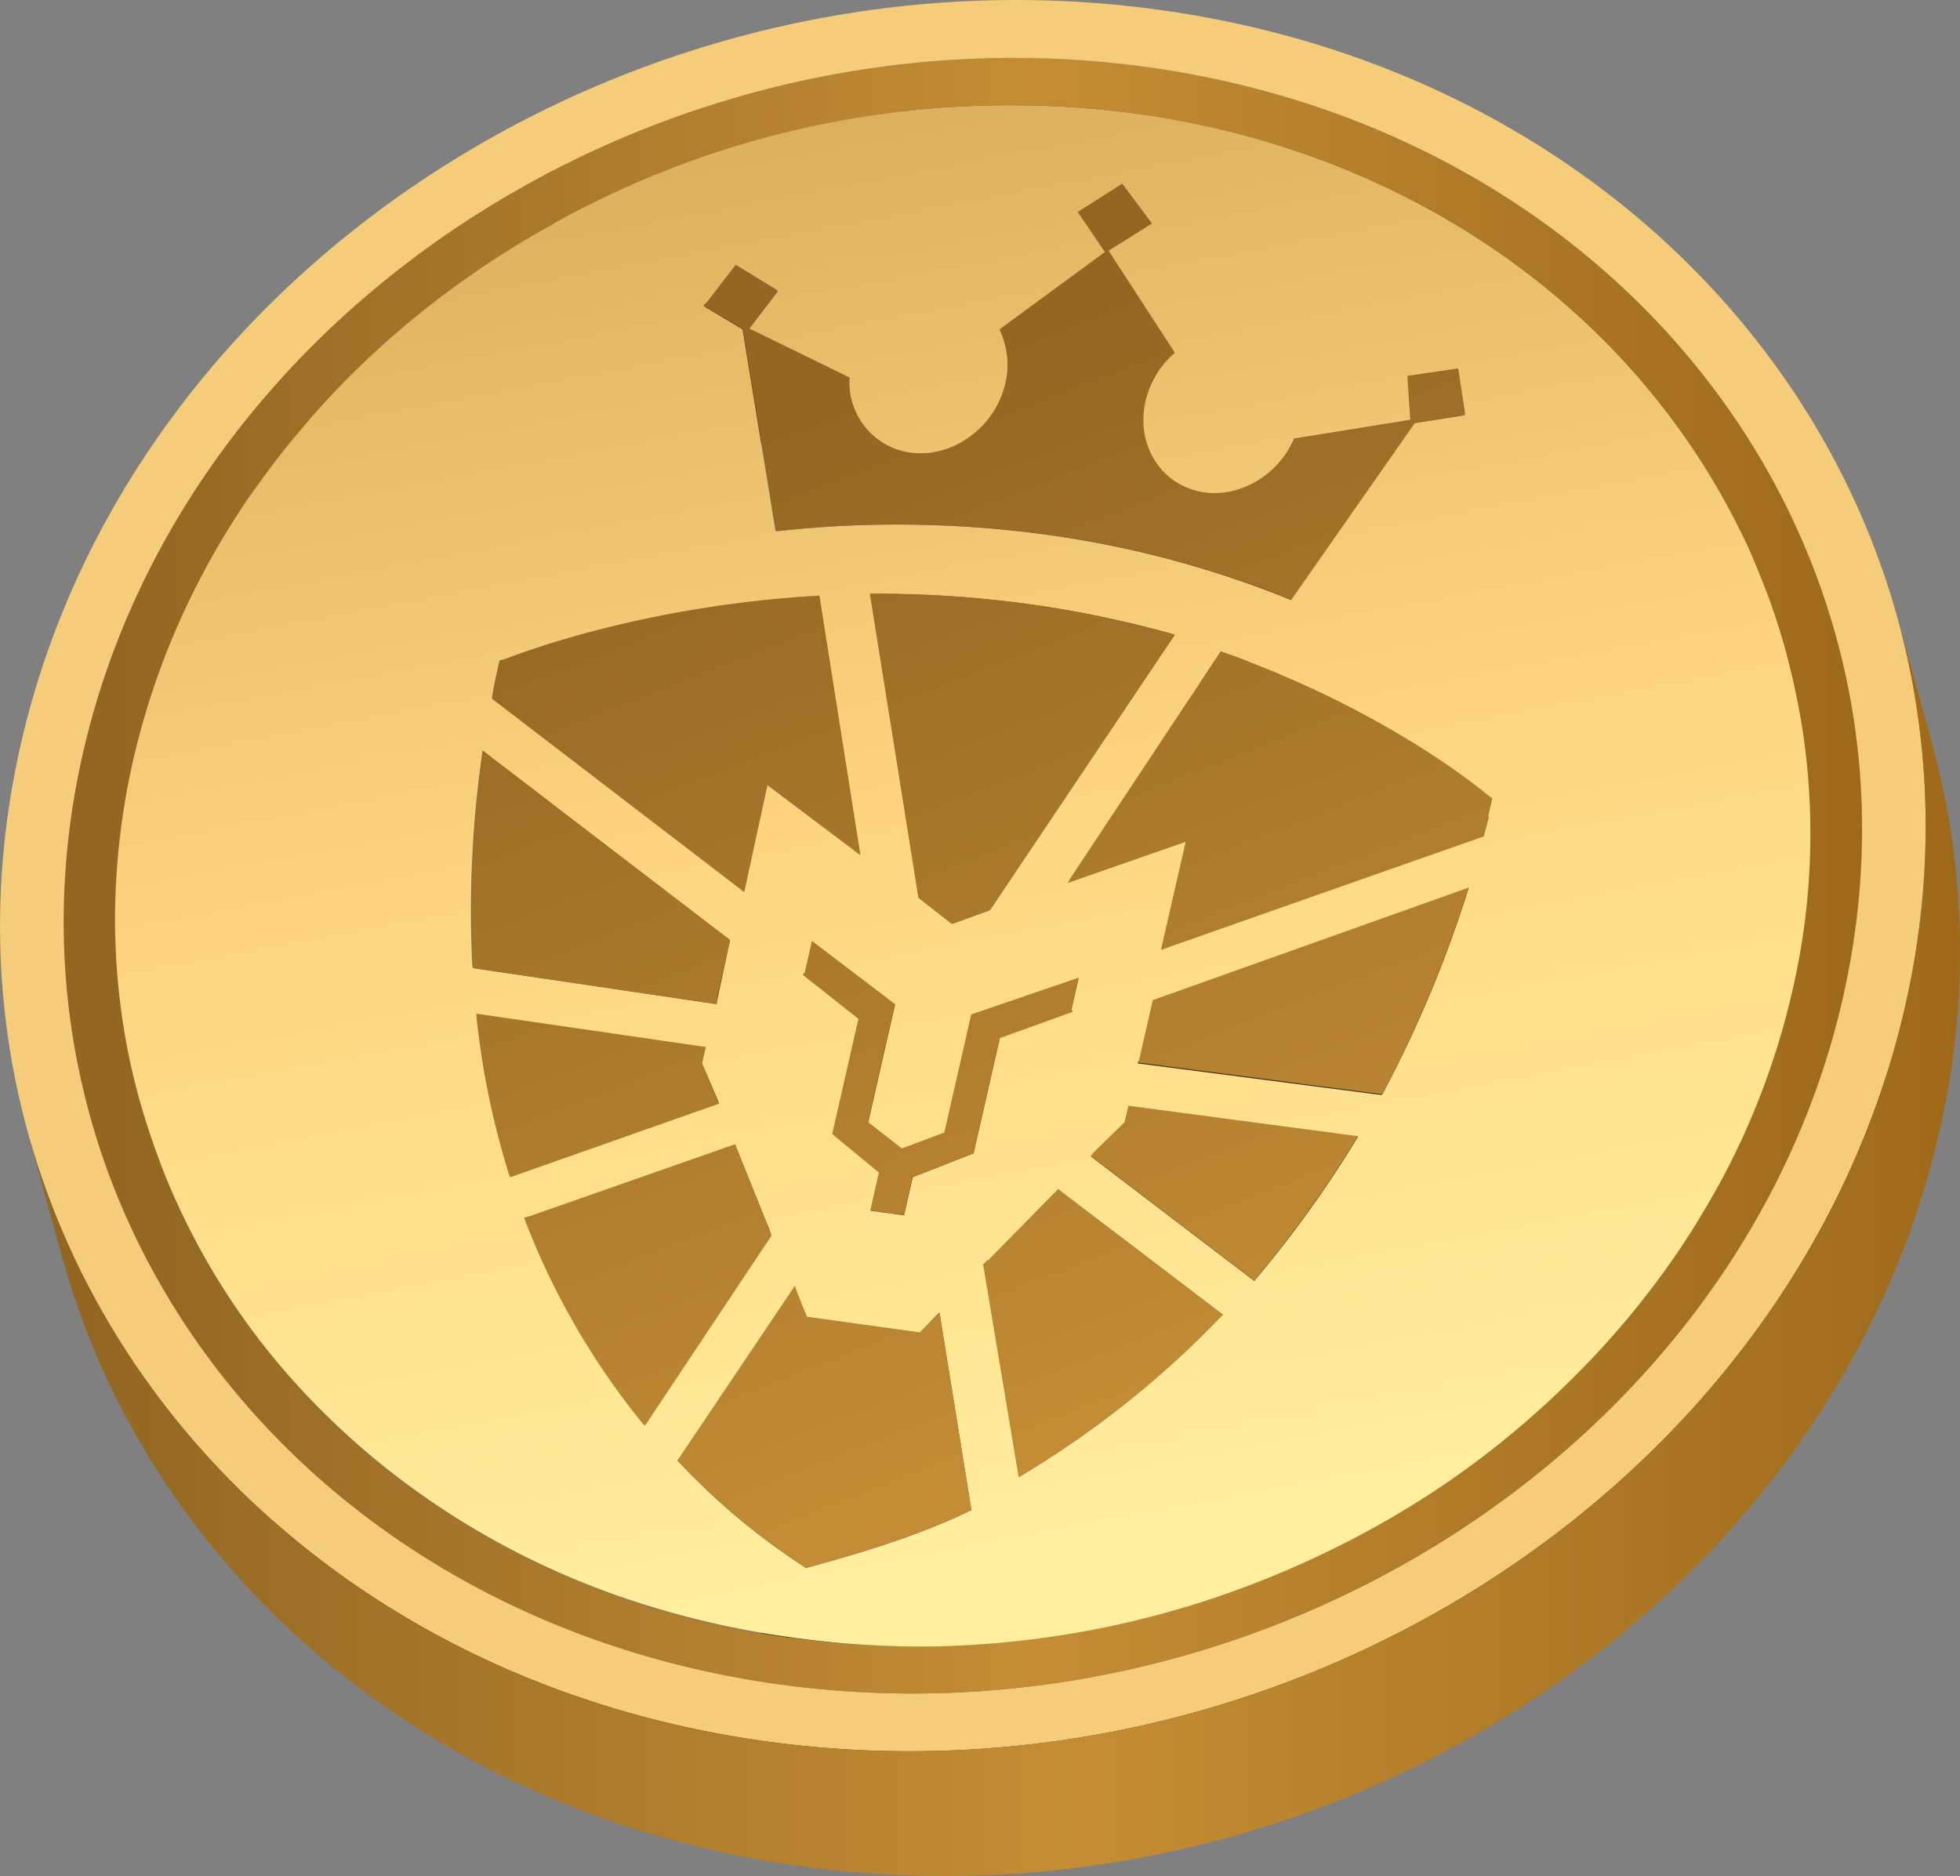 <svg xmlns="http://www.w3.org/2000/svg" xmlns:xlink="http://www.w3.org/1999/xlink" viewBox="0 0 298.8 286.06"><rect x="0" y="0" width="298.8" height="286.06" fill="#808080" stroke="none"/><defs><style>.cls-1{fill:none;}.cls-2{isolation:isolate;}.cls-3{clip-path:url(#clip-path);}.cls-4{fill:#816c40;}.cls-5{clip-path:url(#clip-path-2);}.cls-6{clip-path:url(#clip-path-3);}.cls-7{fill:#473213;}.cls-8{fill:#826c40;}.cls-9{fill:#7d683e;}.cls-10{fill:#453013;}.cls-11{clip-path:url(#clip-path-4);}.cls-12{clip-path:url(#clip-path-5);}.cls-13{clip-path:url(#clip-path-6);}.cls-14{clip-path:url(#clip-path-7);}.cls-15{clip-path:url(#clip-path-8);}.cls-16{clip-path:url(#clip-path-9);}.cls-17{fill:#7f6a3f;}.cls-18{clip-path:url(#clip-path-10);}.cls-19{fill:#806b3f;}.cls-20{clip-path:url(#clip-path-11);}.cls-21{clip-path:url(#clip-path-12);}.cls-22{clip-path:url(#clip-path-13);}.cls-23{clip-path:url(#clip-path-14);}.cls-24{fill:#463113;}.cls-25{clip-path:url(#clip-path-15);}.cls-26{clip-path:url(#clip-path-16);}.cls-27{clip-path:url(#clip-path-17);}.cls-28{clip-path:url(#clip-path-18);}.cls-29{fill:#7e693e;}.cls-30{clip-path:url(#clip-path-19);}.cls-31{clip-path:url(#clip-path-20);}.cls-32{clip-path:url(#clip-path-21);}.cls-33{fill:url(#Degradado_sin_nombre_41);}.cls-34{fill:#7d693e;}.cls-35{clip-path:url(#clip-path-22);}.cls-36{fill:url(#Degradado_sin_nombre_41-2);}.cls-37{clip-path:url(#clip-path-23);}.cls-38{clip-path:url(#clip-path-24);}.cls-39{clip-path:url(#clip-path-25);}.cls-40{clip-path:url(#clip-path-26);}.cls-41{clip-path:url(#clip-path-27);}.cls-42{clip-path:url(#clip-path-28);}.cls-43{clip-path:url(#clip-path-29);}.cls-44{fill:#473113;}.cls-45{fill:url(#Degradado_sin_nombre_41-3);}.cls-46{clip-path:url(#clip-path-30);}.cls-47{clip-path:url(#clip-path-31);}.cls-48{clip-path:url(#clip-path-32);}.cls-49{fill:url(#Degradado_sin_nombre_41-4);}.cls-50{fill:url(#Degradado_sin_nombre_41-5);}.cls-51{clip-path:url(#clip-path-33);}.cls-52{clip-path:url(#clip-path-34);}.cls-53{clip-path:url(#clip-path-35);}.cls-54{fill:url(#Degradado_sin_nombre_41-6);}.cls-55{clip-path:url(#clip-path-36);}.cls-56{clip-path:url(#clip-path-37);}.cls-57{clip-path:url(#clip-path-38);}.cls-58{clip-path:url(#clip-path-39);}.cls-59{fill:url(#Degradado_sin_nombre_41-7);}.cls-60{fill:#f5cc79;}.cls-61{fill:url(#Degradado_sin_nombre_41-8);}.cls-62{fill:url(#Degradado_sin_nombre_41-9);}.cls-63{fill:url(#Degradado_sin_nombre_20);}.cls-64{fill:url(#Degradado_sin_nombre_41-10);}.cls-65{fill:url(#Degradado_sin_nombre_41-11);}.cls-66{fill:url(#Degradado_sin_nombre_41-12);}.cls-67{fill:url(#Degradado_sin_nombre_41-13);}.cls-68{clip-path:url(#clip-path-40);}.cls-69{fill:url(#Degradado_sin_nombre_41-14);}</style><clipPath id="clip-path"><path class="cls-1" d="M17.87,133.93a114.84,114.84,0,0,0-2.93,26q-2.61-9.53-5.23-19.05a115.48,115.48,0,0,1,2.92-26A122.54,122.54,0,0,1,21,90.42c.19.67.43,1.56.61,2.23L22.28,95,23,97.45l.69,2.5.68,2.49.68,2.45.65,2.36.61,2.23A121.69,121.69,0,0,0,17.87,133.93Z"/></clipPath><clipPath id="clip-path-2"><path class="cls-1" d="M180.12,29.28c-64.72-9-128.53,25.82-153.86,80.2Q23.64,100,21,90.42C46.35,36.05,110.16,1.24,174.88,10.23c53.28,7.4,92.87,42.49,105.06,86.94l5.23,19.06C273,71.78,233.4,36.68,180.12,29.28Z"/></clipPath><clipPath id="clip-path-3"><path class="cls-1" d="M272.26,99.23l5.23,19c-11.5-41.87-48.8-74.92-99-81.89C108.78,26.71,40.2,70.94,25.6,135a105.85,105.85,0,0,0,.95,51.83l-5.23-19.05a105.74,105.74,0,0,1-1-51.83C35,51.89,103.55,7.65,173.26,17.34,223.46,24.31,260.76,57.36,272.26,99.23Z"/></clipPath><clipPath id="clip-path-4"><path class="cls-1" d="M153.16,52.3l5.23,19.06a11.82,11.82,0,0,0-.8-2.13l-5.23-19.06A13.93,13.93,0,0,1,153.16,52.3Z"/></clipPath><clipPath id="clip-path-5"><path class="cls-1" d="M135.15,80.19l-5.23-19.06a11.72,11.72,0,0,1-.4-3.58l5.23,19.06A11.76,11.76,0,0,0,135.15,80.19Z"/></clipPath><clipPath id="clip-path-6"><path class="cls-1" d="M137.19,84.17a10.81,10.81,0,0,1-2-4l-5.24-19a11.13,11.13,0,0,0,2,4l.61,2.22.65,2.36.67,2.45.69,2.49.68,2.49.68,2.45.64,2.37Z"/></clipPath><clipPath id="clip-path-7"><path class="cls-1" d="M137.53,84.58c-.12-.13-.23-.27-.34-.41l-3-10.78-.34-1.24-.34-1.24c-.32-1.19-.65-2.38-1-3.57l-.31-1.13a4.78,4.78,0,0,1-.3-1.09l.34.4.53,1.92.56,2L134,71.6l.6,2.15.59,2.16.58,2.11.56,2,.53,1.93.08.3.09.32.09.33.09.34.09.34.1.33.08.32Z"/></clipPath><clipPath id="clip-path-8"><path class="cls-1" d="M137.53,84.58a1.81,1.81,0,0,1-.09-.31l0-.16-.09-.33-.09-.33-.05-.17L136.82,82l-4.53-16.47a10.65,10.65,0,0,0,2.63,2.13c.19.67.43,1.56.61,2.22l.65,2.36.67,2.45.69,2.49.68,2.5.68,2.45.65,2.36.61,2.23A10.47,10.47,0,0,1,137.53,84.58Z"/></clipPath><clipPath id="clip-path-9"><path class="cls-1" d="M144,88a10.69,10.69,0,0,1-3.85-1.29q-2.62-9.54-5.24-19.06a11,11,0,0,0,3.85,1.3c6.44.89,13-3.86,14.51-10.65a12.26,12.26,0,0,0-.12-6l5.23,19a12.37,12.37,0,0,1,.13,6C157,84.14,150.45,88.9,144,88Z"/></clipPath><clipPath id="clip-path-10"><path class="cls-1" d="M180,86.28l-5.24-19a12.58,12.58,0,0,1-.09-6.08,13.87,13.87,0,0,1,4.46-7.37l5.24,19a13.81,13.81,0,0,0-4.46,7.38A12.3,12.3,0,0,0,180,86.28Z"/></clipPath><clipPath id="clip-path-11"><path class="cls-1" d="M112.3,111.78a154.21,154.21,0,0,0-30.14,7.76l-5.24-19.05a154.63,154.63,0,0,1,30.15-7.76c.18.66.42,1.54.61,2.21l.64,2.34.67,2.44.68,2.48.68,2.48.67,2.44.65,2.35.6,2.21h0v0h0v0h0Z"/></clipPath><clipPath id="clip-path-12"><path class="cls-1" d="M112.3,111.78q-2.61-9.52-5.23-19l.08,0c.18.67.43,1.56.61,2.23l.65,2.36.67,2.45.68,2.49.69,2.49.67,2.45.65,2.36.61,2.23Z"/></clipPath><clipPath id="clip-path-13"><path class="cls-1" d="M114.21,111.49l-1.83.28q-2.61-9.52-5.23-19.06l1.82-.28c.17.6.38,1.39.55,2l.57,2.1.6,2.17.61,2.22.61,2.21.59,2.18.58,2.09.54,2,.07.25.07.26.08.27.07.28.08.28.08.28.07.26Z"/></clipPath><clipPath id="clip-path-14"><path class="cls-1" d="M184.47,92.52a10.77,10.77,0,0,1-4.5-6.23l-5.23-19.05a10.72,10.72,0,0,0,4.5,6.23l.61,2.22.65,2.36.67,2.45.69,2.49.68,2.5.67,2.45.65,2.36Z"/></clipPath><clipPath id="clip-path-15"><path class="cls-1" d="M188.8,94.12a10.65,10.65,0,0,1-4.33-1.6q-2.61-9.52-5.23-19a10.64,10.64,0,0,0,4.33,1.59c5.62.78,11.39-2.75,13.71-8.21l5.24,19.06C200.19,91.37,194.42,94.9,188.8,94.12Z"/></clipPath><clipPath id="clip-path-16"><path class="cls-1" d="M196.55,91.3l5.23,19.06a154.46,154.46,0,0,0-36.87-9.82,167.53,167.53,0,0,0-41-.55l-5.24-19.06a167.13,167.13,0,0,1,41.06.56A154.23,154.23,0,0,1,196.55,91.3Z"/></clipPath><clipPath id="clip-path-17"><path class="cls-1" d="M114.21,111.49Q111.59,102,109,92.43c4.92-.72,10.27-1.3,16-1.62l5.23,19.06C124.47,110.18,119.12,110.76,114.21,111.49Z"/></clipPath><clipPath id="clip-path-18"><path class="cls-1" d="M76.16,100.7l5.23,19c-.44,1.94-.84,3.66-1.16,5.61l-5.23-19C75.32,104.36,75.71,102.63,76.16,100.7Z"/></clipPath><clipPath id="clip-path-19"><path class="cls-1" d="M162,111.17a163.12,163.12,0,0,0-23.44-1.54l-5.23-19.06a164.73,164.73,0,0,1,23.44,1.55l.61,2.22.64,2.36.68,2.44.68,2.5.69,2.49.67,2.45.65,2.36Z"/></clipPath><clipPath id="clip-path-20"><path class="cls-1" d="M162.05,111.18h0q-2.61-9.53-5.23-19h0c.18.67.43,1.56.61,2.22l.64,2.36.68,2.44.68,2.49.68,2.49.68,2.44.64,2.36.61,2.22-5.22-19a167.09,167.09,0,0,1,19.86,4l.56,2,.6,2.17.62,2.25.63,2.29.63,2.3.61,2.25.6,2.17.56,2,0,.18.05.19.06.2,0,.2.06.2.05.19,0,.19.05.18A165.68,165.68,0,0,0,162.05,111.18Z"/></clipPath><clipPath id="clip-path-21"><path class="cls-1" d="M181.94,115.17q-2.61-9.53-5.23-19l1.6.43,5.23,19Z"/></clipPath><linearGradient id="Degradado_sin_nombre_41" x1="159.04" y1="39.48" x2="275.59" y2="338.79" gradientUnits="userSpaceOnUse"><stop offset="0.03" stop-color="#936722"/><stop offset="0.54" stop-color="#c48d35"/><stop offset="1" stop-color="#9e6a1a"/></linearGradient><clipPath id="clip-path-22"><path class="cls-1" d="M77.28,166.4q-2.61-9.53-5.23-19.06a168.5,168.5,0,0,1,1.57-32.89l5.23,19.06A168.5,168.5,0,0,0,77.28,166.4Z"/></clipPath><linearGradient id="Degradado_sin_nombre_41-2" x1="87.72" y1="67.25" x2="204.27" y2="366.56" xlink:href="#Degradado_sin_nombre_41"/><clipPath id="clip-path-23"><path class="cls-1" d="M191.38,118.36c-1.7-6.3-3.46-12.71-5.24-19a152.92,152.92,0,0,1,27.84,13c.19.66.43,1.55.61,2.21l.65,2.35.67,2.44.68,2.49.68,2.48.67,2.45.65,2.35.61,2.22-5.22-19,.35.21q2.63,9.52,5.23,19A153.94,153.94,0,0,0,191.38,118.36Z"/></clipPath><clipPath id="clip-path-24"><path class="cls-1" d="M14.94,160a110.34,110.34,0,0,0,3.93,28.92l-5.24-19.06a110.73,110.73,0,0,1-3.92-28.91l.61,2.22L11,145.5l.68,2.45.68,2.49.69,2.49.67,2.45.65,2.36Z"/></clipPath><clipPath id="clip-path-25"><path class="cls-1" d="M219.56,131.56v0l-.05-.18-.06-.21q-2.56-9.32-5.12-18.64A109.19,109.19,0,0,1,226.59,121l.58,2.11.62,2.24.63,2.33.65,2.36.65,2.37.64,2.32.62,2.24.58,2.11,0,.12,0,.12,0,.12,0,.13,0,.13,0,.12,0,.12,0,.12A110.68,110.68,0,0,0,219.56,131.56Z"/></clipPath><clipPath id="clip-path-26"><path class="cls-1" d="M231.83,140s0,0,0-.06l-.12-.43-.13-.49-5-18.08.27.22,5.23,19Z"/></clipPath><clipPath id="clip-path-27"><path class="cls-1" d="M227.58,121.73l5.23,19c-.41,1.83-.83,3.67-1.39,5.58l-5.23-19.05C226.75,125.39,227.16,123.55,227.58,121.73Z"/></clipPath><clipPath id="clip-path-28"><path class="cls-1" d="M77.82,173.58a123.48,123.48,0,0,0,3.79,20.33l-5.24-19a124.92,124.92,0,0,1-3.78-20.33C74.16,160.24,76.74,167.75,77.82,173.58Z"/></clipPath><clipPath id="clip-path-29"><path class="cls-1" d="M81.61,193.92l-5.24-19.06q.6,2.16,1.26,4.26l5.23,19C82.42,196.77,82,195.35,81.61,193.92Z"/></clipPath><linearGradient id="Degradado_sin_nombre_41-3" x1="106.31" y1="60.02" x2="222.85" y2="359.32" xlink:href="#Degradado_sin_nombre_41"/><clipPath id="clip-path-30"><path class="cls-1" d="M223.88,135.32l5.23,19.06a182.48,182.48,0,0,1-13.06,31.3l-5.23-19.06A183,183,0,0,0,223.88,135.32Z"/></clipPath><clipPath id="clip-path-31"><path class="cls-1" d="M277.47,118.22a105.59,105.59,0,0,1,1.33,50.28q-2.61-9.54-5.23-19.06a105.72,105.72,0,0,0-1.33-50.28Z"/></clipPath><clipPath id="clip-path-32"><path class="cls-1" d="M97.9,216.93l5.24,19a113.2,113.2,0,0,1-18-31.27l-5.24-19.06A113.51,113.51,0,0,0,97.9,216.93Z"/></clipPath><linearGradient id="Degradado_sin_nombre_41-4" x1="57.44" y1="79.05" x2="173.99" y2="378.35" xlink:href="#Degradado_sin_nombre_41"/><linearGradient id="Degradado_sin_nombre_41-5" x1="56.8" y1="79.29" x2="173.35" y2="378.6" xlink:href="#Degradado_sin_nombre_41"/><clipPath id="clip-path-33"><path class="cls-1" d="M207,173.2l5.24,19.06A172.62,172.62,0,0,1,196.66,214l-5.23-19.06A170.84,170.84,0,0,0,207,173.2Z"/></clipPath><clipPath id="clip-path-34"><path class="cls-1" d="M278.45,170.12a118.21,118.21,0,0,1-20.2,43.72q-2.61-9.53-5.23-19.06a118,118,0,0,0,20.19-43.72c.13-.54.24-1.08.36-1.62l.61,2.22.32,1.17.66,2.41.68,2.47.69,2.5.68,2.48.33,1.22.65,2.36.31,1.13a4.72,4.72,0,0,1,.3,1.1C278.69,169,278.57,169.58,278.45,170.12Z"/></clipPath><clipPath id="clip-path-35"><path class="cls-1" d="M186.42,200.45l5.23,19.06A146.13,146.13,0,0,1,160.92,244L155.69,225A145.81,145.81,0,0,0,186.42,200.45Z"/></clipPath><linearGradient id="Degradado_sin_nombre_41-6" x1="110.67" y1="58.32" x2="227.22" y2="357.62" xlink:href="#Degradado_sin_nombre_41"/><clipPath id="clip-path-36"><path class="cls-1" d="M122.76,238.94,128,258a101.4,101.4,0,0,1-19.3-16.12l-5.24-19.06A102.2,102.2,0,0,0,122.76,238.94Z"/></clipPath><clipPath id="clip-path-37"><path class="cls-1" d="M147.82,230.3l5.24,19.06c-8,3.89-17,6.53-24.84,8.67L123,239C130.85,236.84,139.8,234.19,147.82,230.3Z"/></clipPath><clipPath id="clip-path-38"><path class="cls-1" d="M125.54,268.73c-50.17-7-87.45-40-99-81.83l-5.24-19.06c11.53,41.84,48.81,74.86,99,81.83,52.32,7.27,104-15.83,132.71-54.89l.61,2.23.65,2.36.67,2.44.68,2.5.69,2.49.67,2.45.65,2.36.61,2.23C229.54,252.89,177.86,276,125.54,268.73Z"/></clipPath><clipPath id="clip-path-39"><path class="cls-1" d="M279.93,97.13l5.23,19.06a112.37,112.37,0,0,1,1,55c-15.5,68-88.28,114.92-162.26,104.64-53.26-7.4-92.84-42.47-105-86.9l-5.23-19.06c12.2,44.43,51.78,79.51,105,86.9,74,10.28,146.76-36.66,162.25-104.63A112.41,112.41,0,0,0,279.93,97.13Z"/></clipPath><linearGradient id="Degradado_sin_nombre_41-7" x1="9.71" y1="133.5" x2="283.87" y2="133.5" xlink:href="#Degradado_sin_nombre_41"/><linearGradient id="Degradado_sin_nombre_41-8" x1="160.42" y1="38.95" x2="276.97" y2="338.25" xlink:href="#Degradado_sin_nombre_41"/><linearGradient id="Degradado_sin_nombre_41-9" x1="156.53" y1="40.46" x2="273.07" y2="339.77" xlink:href="#Degradado_sin_nombre_41"/><linearGradient id="Degradado_sin_nombre_20" x1="166.55" y1="238.52" x2="120.29" y2="-7.28" gradientUnits="userSpaceOnUse"><stop offset="0" stop-color="#ffef9f"/><stop offset="0.47" stop-color="#fdd57f"/><stop offset="1" stop-color="#d4a855"/></linearGradient><linearGradient id="Degradado_sin_nombre_41-10" x1="133.35" y1="49.49" x2="249.89" y2="348.79" xlink:href="#Degradado_sin_nombre_41"/><linearGradient id="Degradado_sin_nombre_41-11" x1="64.74" y1="76.2" x2="181.29" y2="375.51" xlink:href="#Degradado_sin_nombre_41"/><linearGradient id="Degradado_sin_nombre_41-12" x1="137.31" y1="47.94" x2="253.86" y2="347.25" xlink:href="#Degradado_sin_nombre_41"/><linearGradient id="Degradado_sin_nombre_41-13" x1="69.82" y1="74.22" x2="186.36" y2="373.53" xlink:href="#Degradado_sin_nombre_41"/><clipPath id="clip-path-40"><path class="cls-1" d="M289.35,94.44l5.23,19.06a120.46,120.46,0,0,1,1.07,59c-16.61,72.89-94.39,123.05-173.71,112-57.09-7.93-99.43-45.38-112.49-92.92L4.22,172.56c13.06,47.54,55.39,85,112.49,92.92,79.32,11,157.1-39.14,173.71-112A120.58,120.58,0,0,0,289.35,94.44Z"/></clipPath><linearGradient id="Degradado_sin_nombre_41-14" x1="4.22" y1="190.25" x2="298.8" y2="190.25" xlink:href="#Degradado_sin_nombre_41"/></defs><g id="Capa_2" data-name="Capa 2"><g id="Capa_1-2" data-name="Capa 1"><g class="cls-2"><g class="cls-2"><g class="cls-3"><g class="cls-2"><path class="cls-4" d="M279.93,97.13l5.23,19.06c-12.2-44.44-51.78-79.51-105-86.91C106.15,19,33.36,66,17.87,133.93a112.25,112.25,0,0,0,1,55l-5.23-19.06a112.25,112.25,0,0,1-1-55C28.12,46.89,100.91,0,174.88,10.23c53.27,7.39,92.84,42.47,105.05,86.9"/></g></g></g><g class="cls-2"><g class="cls-5"><g class="cls-2"><path class="cls-4" d="M279.93,97.13l5.23,19.06c-12.2-44.44-51.78-79.51-105-86.91C106.15,19,33.36,66,17.87,133.93a112.25,112.25,0,0,0,1,55l-5.23-19.06a112.25,112.25,0,0,1-1-55C28.12,46.89,100.91,0,174.88,10.23c53.27,7.39,92.84,42.47,105.05,86.9"/></g></g></g><g class="cls-2"><g class="cls-6"><g class="cls-2"><path class="cls-7" d="M272.26,99.23l5.23,19c-11.5-41.87-48.8-74.92-99-81.89C108.78,26.71,40.2,70.94,25.6,135a105.85,105.85,0,0,0,.95,51.83l-5.23-19.05a105.74,105.74,0,0,1-1-51.83C35,51.89,103.55,7.65,173.26,17.34c50.2,7,87.5,40,99,81.89"/></g></g></g><polygon class="cls-8" points="112.15 40.37 117.39 59.42 112.88 65.28 107.64 46.22 112.15 40.37"/><polygon class="cls-8" points="107.64 46.22 112.88 65.28 112.58 65.64 107.35 46.59 107.64 46.22"/><polygon class="cls-9" points="118.31 44.11 123.55 63.17 117.39 59.42 112.15 40.37 118.31 44.11"/><polygon class="cls-9" points="118.61 44.37 123.85 63.43 123.55 63.17 118.31 44.11 118.61 44.37"/><polygon class="cls-4" points="171.08 27.99 176.31 47.05 169.53 51.33 164.3 32.28 171.08 27.99"/><polygon class="cls-10" points="113.32 50.18 118.55 69.23 112.58 65.64 107.35 46.59 113.32 50.18"/><polygon class="cls-7" points="118.61 44.37 123.85 63.43 119.45 69.06 114.21 50 118.61 44.37"/><polygon class="cls-9" points="175.34 33.7 180.57 52.76 176.31 47.05 171.08 27.99 175.34 33.7"/><polygon class="cls-9" points="175.61 34.07 180.85 53.13 180.57 52.76 175.34 33.7 175.61 34.07"/><polygon class="cls-10" points="168.44 38.37 173.67 57.42 169.39 51.42 164.16 32.37 168.44 38.37"/><polygon class="cls-7" points="175.61 34.07 180.85 53.13 174.27 57.28 169.04 38.22 175.61 34.07"/><polygon class="cls-4" points="168.44 38.37 173.67 57.42 157.59 69.23 152.36 50.17 168.44 38.37"/><polygon class="cls-9" points="129.51 57.55 134.75 76.61 119.47 69.14 114.23 50.08 129.51 57.55"/><g class="cls-2"><g class="cls-11"><g class="cls-2"><path class="cls-7" d="M153.16,52.3l5.23,19.06a11.82,11.82,0,0,0-.8-2.13l-5.23-19.06a13.93,13.93,0,0,1,.8,2.13"/></g></g></g><g class="cls-2"><g class="cls-12"><g class="cls-2"><path class="cls-7" d="M129.52,57.55l5.23,19.06a11.76,11.76,0,0,0,.4,3.58l-5.23-19.06a11.72,11.72,0,0,1-.4-3.58"/></g></g></g><g class="cls-2"><g class="cls-13"><g class="cls-2"><path class="cls-4" d="M153.16,52.3l5.23,19a12.38,12.38,0,0,1,.13,6C157,84.14,150.45,88.9,144,88a10.63,10.63,0,0,1-8.86-7.81l-5.23-19.06A10.61,10.61,0,0,0,138.77,69c6.44.89,13-3.86,14.51-10.65a12.26,12.26,0,0,0-.12-6"/></g></g></g><g class="cls-2"><g class="cls-14"><g class="cls-2"><path class="cls-4" d="M153.16,52.3l5.23,19a12.38,12.38,0,0,1,.13,6C157,84.14,150.45,88.9,144,88a10.63,10.63,0,0,1-8.86-7.81l-5.23-19.06A10.61,10.61,0,0,0,138.77,69c6.44.89,13-3.86,14.51-10.65a12.26,12.26,0,0,0-.12-6"/></g></g></g><polygon class="cls-9" points="179.1 53.77 184.34 72.83 174.27 57.28 169.04 38.22 179.1 53.77"/><g class="cls-2"><g class="cls-15"><g class="cls-2"><path class="cls-4" d="M153.16,52.3l5.23,19a12.38,12.38,0,0,1,.13,6C157,84.14,150.45,88.9,144,88a10.63,10.63,0,0,1-8.86-7.81l-5.23-19.06A10.61,10.61,0,0,0,138.77,69c6.44.89,13-3.86,14.51-10.65a12.26,12.26,0,0,0-.12-6"/></g></g></g><g class="cls-2"><g class="cls-16"><g class="cls-2"><path class="cls-4" d="M153.16,52.3l5.23,19a12.38,12.38,0,0,1,.13,6C157,84.14,150.45,88.9,144,88a10.63,10.63,0,0,1-8.86-7.81l-5.23-19.06A10.61,10.61,0,0,0,138.77,69c6.44.89,13-3.86,14.51-10.65a12.26,12.26,0,0,0-.12-6"/></g></g></g><polygon class="cls-17" points="113.32 50.18 118.55 69.23 123.51 99.94 118.28 80.88 113.32 50.18"/><polygon class="cls-10" points="118.63 80.93 123.86 99.99 123.51 99.94 118.28 80.88 118.63 80.93"/><g class="cls-2"><g class="cls-18"><g class="cls-2"><path class="cls-7" d="M179.1,53.78l5.24,19a13.81,13.81,0,0,0-4.46,7.38,12.3,12.3,0,0,0,.09,6.07l-5.24-19a12.58,12.58,0,0,1-.09-6.08,13.87,13.87,0,0,1,4.46-7.37"/></g></g></g><polygon class="cls-17" points="222.35 56.11 227.58 75.17 219.82 76.32 214.58 57.26 222.35 56.11"/><polygon class="cls-19" points="76.92 100.49 82.16 119.54 81.39 119.75 76.16 100.7 76.92 100.49"/><g class="cls-2"><g class="cls-20"><g class="cls-2"><path class="cls-4" d="M125,90.81l5.23,19.06a164.84,164.84,0,0,0-48,9.67l-5.24-19.05c3.86-1.47,22.26-8.25,48-9.68"/></g></g></g><g class="cls-2"><g class="cls-21"><g class="cls-2"><path class="cls-4" d="M125,90.81l5.23,19.06a164.84,164.84,0,0,0-48,9.67l-5.24-19.05c3.86-1.47,22.26-8.25,48-9.68"/></g></g></g><g class="cls-2"><g class="cls-22"><g class="cls-2"><path class="cls-4" d="M125,90.81l5.23,19.06a164.84,164.84,0,0,0-48,9.67l-5.24-19.05c3.86-1.47,22.26-8.25,48-9.68"/></g></g></g><g class="cls-2"><g class="cls-23"><g class="cls-2"><path class="cls-4" d="M197.28,66.85l5.24,19.06c-2.33,5.46-8.1,9-13.72,8.21A10.58,10.58,0,0,1,180,86.28l-5.24-19a10.61,10.61,0,0,0,8.84,7.83c5.62.78,11.39-2.75,13.71-8.21"/></g></g></g><polygon class="cls-17" points="215.04 63.95 220.27 83.01 202.52 85.91 197.28 66.85 215.04 63.95"/><polygon class="cls-17" points="214.58 57.26 219.82 76.32 220.27 83.01 215.04 63.95 214.58 57.26"/><polygon class="cls-24" points="222.37 56.01 227.6 75.06 228.49 81.98 223.25 62.93 222.37 56.01"/><polygon class="cls-24" points="223.37 63.25 228.61 82.31 220.97 83.51 215.74 64.45 223.37 63.25"/><g class="cls-2"><g class="cls-25"><g class="cls-2"><path class="cls-4" d="M197.28,66.85l5.24,19.06c-2.33,5.46-8.1,9-13.72,8.21A10.58,10.58,0,0,1,180,86.28l-5.24-19a10.61,10.61,0,0,0,8.84,7.83c5.62.78,11.39-2.75,13.71-8.21"/></g></g></g><g class="cls-2"><g class="cls-26"><g class="cls-2"><path class="cls-7" d="M196.55,91.3l5.23,19.06a154.46,154.46,0,0,0-36.87-9.82,167.53,167.53,0,0,0-41-.55l-5.24-19.06a167.13,167.13,0,0,1,41.06.56,154.23,154.23,0,0,1,36.87,9.81"/></g></g></g><g class="cls-2"><g class="cls-27"><g class="cls-2"><path class="cls-4" d="M125,90.81l5.23,19.06a164.84,164.84,0,0,0-48,9.67l-5.24-19.05c3.86-1.47,22.26-8.25,48-9.68"/></g></g></g><g class="cls-2"><g class="cls-28"><g class="cls-2"><path class="cls-4" d="M76.16,100.7l5.23,19c-.44,1.94-.84,3.66-1.16,5.61l-5.23-19c.32-2,.71-3.68,1.16-5.61"/></g></g></g><polygon class="cls-4" points="75 106.31 80.23 125.36 80.18 125.58 74.95 106.52 75 106.31"/><polygon class="cls-29" points="133.37 90.57 138.6 109.63 137.87 109.6 132.64 90.54 133.37 90.57"/><g class="cls-2"><g class="cls-30"><g class="cls-2"><path class="cls-4" d="M178.31,96.55l5.23,19a168.17,168.17,0,0,0-21.49-4.42,163.31,163.31,0,0,0-23.45-1.55l-5.23-19.06a164.77,164.77,0,0,1,23.45,1.55,167.13,167.13,0,0,1,21.49,4.43"/></g></g></g><polygon class="cls-9" points="74.34 115.03 79.57 134.09 78.86 133.51 73.62 114.45 74.34 115.03"/><g class="cls-2"><g class="cls-31"><g class="cls-2"><path class="cls-4" d="M178.31,96.55l5.23,19a168.17,168.17,0,0,0-21.49-4.42,163.31,163.31,0,0,0-23.45-1.55l-5.23-19.06a164.77,164.77,0,0,1,23.45,1.55,167.13,167.13,0,0,1,21.49,4.43"/></g></g></g><g class="cls-2"><g class="cls-32"><g class="cls-2"><path class="cls-4" d="M178.31,96.55l5.23,19a168.17,168.17,0,0,0-21.49-4.42,163.31,163.31,0,0,0-23.45-1.55l-5.23-19.06a164.77,164.77,0,0,1,23.45,1.55,167.13,167.13,0,0,1,21.49,4.43"/></g></g></g><polygon class="cls-7" points="215.74 64.45 220.97 83.51 202.11 110.52 196.88 91.46 215.74 64.45"/><polygon class="cls-10" points="196.88 91.46 202.11 110.52 201.78 110.36 196.55 91.3 196.88 91.46"/><path class="cls-33" d="M171.08,28l4.19,5.75.34.33L169,38.22,179.1,53.78a13.87,13.87,0,0,0-4.46,7.37c-1.55,6.79,2.48,13,8.93,13.91,5.62.78,11.39-2.75,13.71-8.21L215,64.05l-.64-6.72,8-1.32.88,6.92.12.32-7.63,1.2-18.87,27-.32-.16a154.23,154.23,0,0,0-36.87-9.81,167.13,167.13,0,0,0-41.06-.56l-.34-.05-5-30.7-6-3.59.21-.42,4.59-5.8,6.13,3.79.33.21L114.21,50l15.31,7.55A10.79,10.79,0,0,0,138.77,69c6.44.89,13-3.86,14.51-10.65a12.29,12.29,0,0,0-.92-8.13l16.08-11.8-4.28-6Z"/><polygon class="cls-34" points="179.1 96.77 184.33 115.82 183.54 115.6 178.31 96.55 179.1 96.77"/><polygon class="cls-24" points="124.96 90.81 130.19 109.86 136.43 148.83 131.19 129.78 124.96 90.81"/><polygon class="cls-24" points="131.19 129.78 136.43 148.83 136.42 149.39 131.18 130.34 131.19 129.78"/><polygon class="cls-10" points="131.18 130.34 136.42 149.39 122.28 138.76 117.04 119.7 131.18 130.34"/><polygon class="cls-10" points="112.94 135.58 118.18 154.63 80.18 125.58 74.95 106.52 112.94 135.58"/><g class="cls-2"><g class="cls-35"><g class="cls-2"><path class="cls-4" d="M73.62,114.45l5.23,19.06a168.5,168.5,0,0,0-1.57,32.89l-5.23-19.06a168.5,168.5,0,0,1,1.57-32.89"/></g></g></g><path class="cls-36" d="M125,90.81l6.23,39v.56L117,119.7,113.45,136l-.51-.4L75,106.52l0-.21c.32-2,.71-3.68,1.16-5.61l.77-.24A165.86,165.86,0,0,1,125,90.81Z"/><polygon class="cls-10" points="113.45 135.98 118.69 155.04 118.18 154.63 112.94 135.58 113.45 135.98"/><polygon class="cls-7" points="117.04 119.7 122.28 138.76 118.69 155.04 113.45 135.98 117.04 119.7"/><polygon class="cls-10" points="72.12 147.58 77.36 166.63 77.28 166.4 72.05 147.34 72.12 147.58"/><g class="cls-2"><g class="cls-37"><g class="cls-2"><path class="cls-4" d="M226.86,121.18l5.23,19c-3.18-2.61-17.41-13.67-40.71-21.87l-5.24-19c23.31,8.2,37.54,19.25,40.72,21.87"/></g></g></g><g class="cls-2"><g class="cls-38"><g class="cls-2"><path class="cls-4" d="M279.93,97.13l5.23,19.06c-12.2-44.44-51.78-79.51-105-86.91C106.15,19,33.36,66,17.87,133.93a112.25,112.25,0,0,0,1,55l-5.23-19.06a112.25,112.25,0,0,1-1-55C28.12,46.89,100.91,0,174.88,10.23c53.27,7.39,92.84,42.47,105.05,86.9"/></g></g></g><polygon class="cls-9" points="111.29 143.35 116.53 162.4 79.57 134.09 74.34 115.03 111.29 143.35"/><polygon class="cls-29" points="73.41 154.65 78.64 173.7 77.82 173.58 72.59 154.53 73.41 154.65"/><polygon class="cls-17" points="132.64 90.54 137.87 109.6 145.23 155.84 140 136.78 132.64 90.54"/><polygon class="cls-10" points="140.09 136.9 145.32 155.96 145.23 155.84 140 136.78 140.09 136.9"/><polygon class="cls-7" points="179.1 96.77 184.33 115.82 156.15 157.8 150.91 138.74 179.1 96.77"/><polygon class="cls-8" points="186.14 99.31 191.38 118.36 168.68 152.69 163.44 133.64 186.14 99.31"/><polygon class="cls-8" points="163.44 133.64 168.68 152.69 167.97 153.66 162.74 134.61 163.44 133.64"/><polygon class="cls-24" points="180.73 128.33 185.96 147.38 167.97 153.66 162.74 134.61 180.73 128.33"/><polygon class="cls-24" points="150.91 138.74 156.15 157.8 150.35 159.88 145.12 140.83 150.91 138.74"/><polygon class="cls-10" points="145.12 140.83 150.35 159.88 145.32 155.96 140.09 136.9 145.12 140.83"/><polygon class="cls-4" points="123.73 143.41 128.97 162.47 127.87 167.28 122.63 148.22 123.73 143.41"/><polygon class="cls-8" points="122.63 148.22 127.87 167.28 127.55 167.6 122.32 148.55 122.63 148.22"/><polygon class="cls-7" points="111.29 143.35 116.53 162.4 114.49 171.34 109.25 152.28 111.29 143.35"/><polygon class="cls-10" points="109.2 153.06 114.43 172.11 77.36 166.63 72.12 147.58 109.2 153.06"/><polygon class="cls-24" points="109.25 152.28 114.49 171.34 114.43 172.11 109.2 153.06 109.25 152.28"/><g class="cls-2"><g class="cls-39"><g class="cls-2"><path class="cls-4" d="M226.86,121.18l5.23,19c-3.18-2.61-17.41-13.67-40.71-21.87l-5.24-19c23.31,8.2,37.54,19.25,40.72,21.87"/></g></g></g><g class="cls-2"><g class="cls-40"><g class="cls-2"><path class="cls-4" d="M226.86,121.18l5.23,19c-3.18-2.61-17.41-13.67-40.71-21.87l-5.24-19c23.31,8.2,37.54,19.25,40.72,21.87"/></g></g></g><polygon class="cls-9" points="227.58 121.73 232.81 140.78 232.09 140.23 226.85 121.18 227.58 121.73"/><polygon class="cls-29" points="107.58 159.61 112.82 178.66 78.64 173.7 73.41 154.65 107.58 159.61"/><g class="cls-2"><g class="cls-41"><g class="cls-2"><path class="cls-7" d="M227.58,121.73l5.23,19c-.41,1.83-.83,3.67-1.39,5.58l-5.23-19.05c.56-1.92,1-3.76,1.39-5.58"/></g></g></g><polygon class="cls-7" points="226.19 127.31 231.42 146.36 231.37 146.58 226.14 127.52 226.19 127.31"/><polygon class="cls-24" points="226.14 127.52 231.37 146.58 231.12 146.65 225.88 127.6 226.14 127.52"/><polygon class="cls-9" points="136.41 153.06 141.64 172.12 128.97 162.47 123.73 143.41 136.41 153.06"/><polygon class="cls-10" points="130.82 155.28 136.05 174.34 127.55 167.6 122.32 148.55 130.82 155.28"/><polygon class="cls-7" points="107.58 159.61 112.82 178.66 112.25 181.14 107.02 162.09 107.58 159.61"/><polygon class="cls-4" points="180.73 128.33 185.96 147.38 182.21 163.86 176.97 144.8 180.73 128.33"/><polygon class="cls-24" points="225.88 127.6 231.12 146.65 182.21 163.86 176.97 144.8 225.88 127.6"/><polygon class="cls-19" points="164.4 149.06 169.63 168.12 153.24 173.73 148 154.67 164.4 149.06"/><g class="cls-2"><g class="cls-42"><g class="cls-2"><path class="cls-4" d="M72.59,154.53l5.23,19.05a123.79,123.79,0,0,0,3.79,20.34l-5.24-19.06a124.92,124.92,0,0,1-3.78-20.33"/></g></g></g><polygon class="cls-19" points="223.88 135.32 229.11 154.38 228.19 154.69 222.96 135.64 223.88 135.32"/><polygon class="cls-9" points="109.39 167.63 114.62 186.69 112.25 181.14 107.02 162.09 109.39 167.63"/><polygon class="cls-9" points="109.61 168.23 114.85 187.28 114.62 186.69 109.39 167.63 109.61 168.23"/><polygon class="cls-7" points="164.4 149.06 169.63 168.12 168.54 172.93 163.3 153.87 164.4 149.06"/><polygon class="cls-9" points="163.45 154.26 168.69 173.32 168.54 172.93 163.3 153.87 163.45 154.26"/><polygon class="cls-24" points="163.46 154.26 168.69 173.32 157.62 177.33 152.38 158.28 163.46 154.26"/><g class="cls-2"><g class="cls-43"><g class="cls-2"><path class="cls-7" d="M77.63,179.12l5.23,19c-.44-1.4-.86-2.82-1.25-4.25l-5.24-19.06q.6,2.16,1.26,4.26"/></g></g></g><polygon class="cls-19" points="222.96 135.64 228.19 154.69 180.99 171.36 175.75 152.3 222.96 135.64"/><polygon class="cls-10" points="77.79 179.47 83.02 198.53 82.86 198.17 77.63 179.12 77.79 179.47"/><polygon class="cls-24" points="109.61 168.23 114.85 187.28 83.02 198.53 77.79 179.47 109.61 168.23"/><polygon class="cls-4" points="130.82 155.28 136.05 174.34 132.15 191.46 126.92 172.4 130.82 155.28"/><polygon class="cls-7" points="136.41 153.06 141.64 172.12 137.54 190.1 132.31 171.05 136.41 153.06"/><polygon class="cls-19" points="112.06 174.45 117.3 193.51 85.91 204.5 80.67 185.44 112.06 174.45"/><polygon class="cls-19" points="80.67 185.44 85.91 204.5 85.11 204.71 79.88 185.65 80.67 185.44"/><polygon class="cls-4" points="126.92 172.4 132.15 191.46 132.05 191.9 126.82 172.84 126.92 172.4"/><polygon class="cls-4" points="175.75 152.3 180.99 171.36 178.93 180.4 173.69 161.34 175.75 152.3"/><polygon class="cls-4" points="173.69 161.34 178.93 180.4 178.66 181.03 173.43 161.98 173.69 161.34"/><polygon class="cls-4" points="148 154.67 153.24 173.73 149.14 191.71 143.91 172.66 148 154.67"/><polygon class="cls-19" points="143.91 172.66 149.14 191.71 142.66 194.14 137.43 175.09 143.91 172.66"/><polygon class="cls-9" points="137.43 175.09 142.66 194.14 137.54 190.1 132.31 171.05 137.43 175.09"/><polygon class="cls-10" points="133.94 178.71 139.18 197.77 132.05 191.9 126.82 172.84 133.94 178.71"/><polygon class="cls-7" points="152.38 158.28 157.62 177.33 153.62 194.89 148.38 175.84 152.38 158.28"/><polygon class="cls-24" points="148.38 175.84 153.62 194.89 153.36 194.97 148.13 175.91 148.38 175.84"/><polygon class="cls-44" points="148.13 175.91 153.36 194.97 144.34 198.49 139.1 179.43 148.13 175.91"/><polygon class="cls-4" points="172.05 168.56 177.28 187.62 176.72 190.09 171.48 171.04 172.05 168.56"/><polygon class="cls-9" points="117.31 187.51 122.54 206.57 117.3 193.51 112.06 174.45 117.31 187.51"/><polygon class="cls-9" points="117.6 188.34 122.84 207.39 122.54 206.57 117.31 187.51 117.6 188.34"/><polygon class="cls-4" points="133.94 178.71 139.18 197.77 137.85 203.59 132.62 184.53 133.94 178.71"/><polygon class="cls-4" points="171.48 171.04 176.72 190.09 172.11 194.72 166.88 175.66 171.48 171.04"/><polygon class="cls-4" points="166.88 175.66 172.11 194.72 171.55 195.27 166.31 176.21 166.88 175.66"/><polygon class="cls-7" points="139.1 179.43 144.34 198.49 143.01 204.3 137.78 185.25 139.1 179.43"/><polygon class="cls-45" points="164.4 149.06 163.3 153.87 163.46 154.26 152.38 158.28 148.38 175.84 148.13 175.91 139.1 179.43 137.78 185.25 132.62 184.53 133.94 178.71 126.82 172.84 126.92 172.4 130.82 155.28 122.32 148.55 122.64 148.22 123.73 143.41 136.41 153.06 132.31 171.05 137.43 175.09 143.91 172.66 148.01 154.67 164.4 149.06"/><polygon class="cls-10" points="137.78 185.25 143.01 204.3 137.85 203.59 132.62 184.53 137.78 185.25"/><g class="cls-2"><g class="cls-46"><g class="cls-2"><path class="cls-7" d="M223.88,135.32l5.23,19.06a182.48,182.48,0,0,1-13.06,31.3l-5.23-19.06a183,183,0,0,0,13.06-31.3"/></g></g></g><polygon class="cls-10" points="210.42 166.78 215.65 185.84 178.66 181.03 173.43 161.98 210.42 166.78"/><polygon class="cls-7" points="210.82 166.62 216.05 185.68 215.88 185.87 210.65 166.82 210.82 166.62"/><g class="cls-2"><g class="cls-47"><g class="cls-2"><path class="cls-4" d="M272.26,99.23l5.23,19a106,106,0,0,1,1,51.84c-14.6,64-83.19,108.29-152.91,98.61-50.19-7-87.49-40-99-81.9l-5.23-19.05c11.5,41.87,48.79,74.92,99,81.89,69.71,9.69,138.3-34.55,152.9-98.61a105.86,105.86,0,0,0-.95-51.83"/></g></g></g><polygon class="cls-10" points="210.65 166.82 215.88 185.87 215.65 185.84 210.42 166.78 210.65 166.82"/><polygon class="cls-29" points="206.2 173.08 211.44 192.14 177.28 187.62 172.05 168.56 206.2 173.08"/><polygon class="cls-29" points="207.02 173.2 212.26 192.25 211.44 192.14 206.2 173.08 207.02 173.2"/><polygon class="cls-9" points="121.42 196.92 126.66 215.98 126.4 215.1 121.17 196.05 121.42 196.92"/><polygon class="cls-8" points="150.47 192.12 155.71 211.18 155.07 211.87 149.84 192.81 150.47 192.12"/><polygon class="cls-24" points="150.47 192.12 155.71 211.18 155.73 211.34 150.5 192.29 150.47 192.12"/><polygon class="cls-8" points="161.28 181.29 166.52 200.34 155.73 211.34 150.5 192.29 161.28 181.29"/><polygon class="cls-9" points="123 200.75 128.23 219.81 126.66 215.98 121.42 196.92 123 200.75"/><polygon class="cls-8" points="143.21 200.11 148.44 219.17 148.01 219.64 142.77 200.58 143.21 200.11"/><polygon class="cls-4" points="142.77 200.58 148.01 219.64 145.46 222.2 140.23 203.14 142.77 200.58"/><polygon class="cls-29" points="140.23 203.14 145.46 222.2 128.23 219.81 123 200.75 140.23 203.14"/><g class="cls-2"><g class="cls-48"><g class="cls-2"><path class="cls-7" d="M97.9,216.93l5.24,19a113.2,113.2,0,0,1-18-31.27l-5.24-19.06a113.51,113.51,0,0,0,18,31.28"/></g></g></g><polygon class="cls-7" points="117.6 188.34 122.84 207.39 103.54 236.37 98.3 217.31 117.6 188.34"/><path class="cls-49" d="M73.41,154.64l34.17,5-.56,2.48,2.28,5.58.31.56L77.79,179.47l-.16-.35a123.15,123.15,0,0,1-5-24.59Z"/><path class="cls-50" d="M112.06,174.45l5.21,13.11.33.78-19.3,29-.4-.38a113.51,113.51,0,0,1-18-31.28l.78-.23Z"/><polygon class="cls-10" points="98.3 217.31 103.54 236.37 103.14 235.98 97.9 216.93 98.3 217.31"/><g class="cls-2"><g class="cls-51"><g class="cls-2"><path class="cls-7" d="M207,173.2l5.24,19.06A172.62,172.62,0,0,1,196.66,214l-5.23-19.06A170.84,170.84,0,0,0,207,173.2"/></g></g></g><polygon class="cls-10" points="191.24 195.23 196.47 214.28 171.55 195.27 166.31 176.21 191.24 195.23"/><polygon class="cls-7" points="191.43 194.92 196.66 213.98 196.47 214.28 191.24 195.23 191.43 194.92"/><polygon class="cls-8" points="121.17 196.05 126.4 215.1 108.64 241.53 103.41 222.47 121.17 196.05"/><polygon class="cls-8" points="103.41 222.47 108.64 241.53 108.48 241.73 103.25 222.67 103.41 222.47"/><polygon class="cls-10" points="103.45 222.81 108.69 241.87 108.48 241.73 103.25 222.67 103.45 222.81"/><polygon class="cls-9" points="186.21 200.31 191.44 219.37 166.52 200.34 161.28 181.29 186.21 200.31"/><g class="cls-2"><g class="cls-52"><g class="cls-2"><path class="cls-4" d="M272.26,99.23l5.23,19a106,106,0,0,1,1,51.84c-14.6,64-83.19,108.29-152.91,98.61-50.19-7-87.49-40-99-81.9l-5.23-19.05c11.5,41.87,48.79,74.92,99,81.89,69.71,9.69,138.3-34.55,152.9-98.61a105.86,105.86,0,0,0-.95-51.83"/></g></g></g><polygon class="cls-17" points="149.84 192.81 155.07 211.87 160.38 243.71 155.15 224.66 149.84 192.81"/><g class="cls-2"><g class="cls-53"><g class="cls-2"><path class="cls-7" d="M186.42,200.45l5.23,19.06A146.13,146.13,0,0,1,160.92,244L155.69,225a145.81,145.81,0,0,0,30.73-24.5"/></g></g></g><polygon class="cls-17" points="155.15 224.66 160.38 243.71 160.5 244.28 155.26 225.22 155.15 224.66"/><path class="cls-54" d="M161.29,181.29l24.92,19,.21.14A145.81,145.81,0,0,1,155.69,225l-.43.28-.11-.57-5.32-31.85.64-.69,0,.17Z"/><polygon class="cls-7" points="155.69 224.95 160.92 244.01 160.5 244.28 155.26 225.22 155.69 224.95"/><polygon class="cls-24" points="143.21 200.11 148.44 219.17 153.31 249.29 148.08 230.23 143.21 200.11"/><polygon class="cls-24" points="148.08 230.23 153.31 249.29 153.06 249.36 147.82 230.3 148.08 230.23"/><g class="cls-2"><g class="cls-55"><g class="cls-2"><path class="cls-7" d="M122.76,238.94,128,258a101.4,101.4,0,0,1-19.3-16.12l-5.24-19.06a102.2,102.2,0,0,0,19.31,16.13"/></g></g></g><g class="cls-2"><g class="cls-56"><g class="cls-2"><path class="cls-7" d="M147.82,230.3l5.24,19.06c-8,3.89-17,6.53-24.84,8.67L123,239c7.86-2.13,16.81-4.78,24.83-8.67"/></g></g></g><polygon class="cls-7" points="122.99 238.97 128.22 258.03 128.08 258.12 122.85 239.06 122.99 238.97"/><polygon class="cls-10" points="122.85 239.06 128.08 258.12 127.99 257.99 122.76 238.94 122.85 239.06"/><g class="cls-2"><g class="cls-57"><g class="cls-2"><path class="cls-4" d="M272.26,99.23l5.23,19a106,106,0,0,1,1,51.84c-14.6,64-83.19,108.29-152.91,98.61-50.19-7-87.49-40-99-81.9l-5.23-19.05c11.5,41.87,48.79,74.92,99,81.89,69.71,9.69,138.3-34.55,152.9-98.61a105.86,105.86,0,0,0-.95-51.83"/></g></g></g><g class="cls-2"><g class="cls-58"><g class="cls-2"><path class="cls-7" d="M279.93,97.13l5.23,19.06a112.37,112.37,0,0,1,1,55c-15.5,68-88.28,114.92-162.26,104.64-53.26-7.4-92.84-42.47-105-86.9l-5.23-19.06c12.2,44.43,51.78,79.51,105,86.9,74,10.28,146.76-36.66,162.25-104.63a112.41,112.41,0,0,0-1-55"/></g></g></g><path class="cls-59" d="M174.88,10.23c74,10.27,121.56,73.93,106.06,141.91S192.66,267.05,118.69,256.77-2.86,182.84,12.63,114.87,100.91,0,174.88,10.23ZM120.31,249.67c69.71,9.69,138.3-34.55,152.9-98.61S243,27,173.26,17.34,35,51.89,20.36,116s30.23,124,100,133.72"/><path class="cls-60" d="M176.87,1.52C97.54-9.5,19.76,40.66,3.15,113.55S37.37,254.47,116.71,265.48s157.1-39.14,173.71-112S256.19,12.53,176.87,1.52ZM280.94,152.14c-15.49,68-88.28,114.91-162.25,104.64S-2.86,182.84,12.63,114.87,100.91,0,174.88,10.23,296.44,84.16,280.94,152.14"/><path class="cls-61" d="M186.14,99.31l-22.83,34.38-.57.92,18-6.28L177,144.8l48.91-17.2.26-.08.05-.21c.56-1.92,1-3.75,1.39-5.58l-.73-.51C223.68,118.56,209.45,107.51,186.14,99.31Z"/><path class="cls-62" d="M175.75,152.3l-2.18,9-.14.64,37,4.8.23,0,.17-.2a183,183,0,0,0,13.06-31.3l-.93.35Z"/><path class="cls-63" d="M258.08,187.36c.53-.86,1.06-1.72,1.57-2.58q1.55-2.59,3-5.27c.47-.89.93-1.79,1.38-2.69a115.36,115.36,0,0,0,9.21-25.76A105.46,105.46,0,0,0,269.61,91q-1-2.64-2.08-5.23t-2.36-5.11a105.2,105.2,0,0,0-5.51-9.82C242.07,43,211.39,22.63,173.26,17.34A143.18,143.18,0,0,0,87.78,32.25c-1.24.64-2.46,1.29-3.67,2A140.61,140.61,0,0,0,59,52c-.76.68-1.51,1.37-2.26,2.06q-5,4.65-9.45,9.76c-1,1.17-2,2.36-3,3.56q-1.68,2.07-3.27,4.2l-.94,1.28c-.67.92-1.32,1.85-2,2.78s-1.35,2-2,3c-.76,1.18-1.5,2.37-2.22,3.58q-3.09,5.19-5.66,10.69a115.31,115.31,0,0,0-7.9,23,109.48,109.48,0,0,0-2.76,23.73,104.71,104.71,0,0,0,1.84,20c.18.93.37,1.86.57,2.78A107,107,0,0,0,48,214c.66.68,1.33,1.36,2,2a113.18,113.18,0,0,0,8.66,7.67,121.44,121.44,0,0,0,33.83,19q2.91,1.08,5.9,2a134.77,134.77,0,0,0,21.94,4.92A139.67,139.67,0,0,0,143.07,251c2.16-.05,4.3-.16,6.44-.31,1.06-.07,2.13-.16,3.19-.26a142.78,142.78,0,0,0,18.86-3c2.06-.48,4.1-1,6.13-1.55a145,145,0,0,0,23.48-8.75,142.91,142.91,0,0,0,16.26-9q2.59-1.68,5.11-3.46A137.24,137.24,0,0,0,239,210.86a132.31,132.31,0,0,0,10.25-11.21c.64-.79,1.26-1.58,1.88-2.38Q254.85,192.49,258.08,187.36ZM107.65,46.22l4.5-5.85,6.16,3.74.3.26-4.38,5.71,15.29,7.47A10.79,10.79,0,0,0,138.77,69c6.44.89,13-3.86,14.51-10.65a12.29,12.29,0,0,0-.92-8.13l16.08-11.8-4.14-6.09L171.08,28l4.26,5.71.27.37L169,38.22,179.1,53.78a13.87,13.87,0,0,0-4.46,7.37c-1.55,6.79,2.48,13,8.93,13.91,5.62.78,11.39-2.75,13.71-8.21L215,64l-.46-6.69,7.77-1.15,1,6.8,0,.34-7.63,1.2-18.87,27-.32-.16a154.23,154.23,0,0,0-36.87-9.81,167.13,167.13,0,0,0-41.06-.56l-.35-.05-5-30.7-6-3.6.3-.36M179.1,96.77l-28.19,42-5.79,2.09-5-3.93-.09-.12-7.36-46.24.73,0a164.77,164.77,0,0,1,23.45,1.55,167.13,167.13,0,0,1,21.49,4.43l.79.22M75,106.31c.32-2,.71-3.68,1.15-5.61l.77-.21c3.86-1.47,22.26-8.25,48-9.68l6.15,38.9.07.63L117,119.7,113.45,136l-.51-.4L75,106.52l0-.21m-3,41a168.5,168.5,0,0,1,1.57-32.89l.72.58,37,28.32-1.92,9-.17.76-37.08-5.48-.07-.24m5.58,31.78a124,124,0,0,1-5-24.23c0-.12,0-.24,0-.36h0l.77.11,32,4.65,2.19.32h0l-.56,2.48,2.37,5.55.22.59L77.79,179.47l-.07-.16-.09-.19M98.3,217.31l-.4-.38a113.51,113.51,0,0,1-18-31.28l.79-.2,31.39-11,5.25,13.06.29.83-19.3,29m49.52,13c-8,3.89-17,6.54-24.83,8.67l-.14.09-.09-.12a102.2,102.2,0,0,1-19.31-16.13l-.2-.14.16-.2,17.76-26.42.25.87,1.58,3.83,17.23,2.39,2.54-2.56.44-.47,4.87,30.12-.26.07m.56-54.47-.25.08-9,3.52-1.33,5.82-5.15-.72,1.32-5.82-7.12-5.87.1-.44,3.9-17.12-8.5-6.73.31-.33,1.1-4.81,12.68,9.65-4.1,18,5.12,4,6.48-2.43,4.1-18,16.39-5.61-1.1,4.81.15.39-11.07,4-4,17.56m7.3,49.12-.42.28-.11-.57-5.32-31.85.64-.69,0,.17,10.79-11,24.92,19,.21.14A145.61,145.61,0,0,1,155.68,225m35.75-30-.19.31-24.93-19,.57-.55,4.6-4.62.57-2.48,34.15,4.52.82.12a170.84,170.84,0,0,1-15.59,21.72m19.39-28.3-.17.2-.23,0-37-4.8.26-.64,2.06-9L223,135.64l.92-.32a183,183,0,0,1-13.06,31.3m16.12-42.14c-.23.93-.47,1.87-.75,2.83l-.05.21-.26.08L177,144.8h0l3.76-16.47-18,6.28.57-.92L186,99.47l.11-.16h0c1.46.51,2.88,1,4.26,1.57s2.74,1.07,4,1.61l2.52,1.08c16.88,7.37,27.23,15.43,29.89,17.61l.72.55c-.21.91-.42,1.83-.64,2.75"/><path class="cls-64" d="M140.09,136.9l5,3.93,5.79-2.09,28.19-42-.84-.16a155,155,0,0,0-21.44-4.49,171.15,171.15,0,0,0-23.46-1.59h-.72L140,136.78Z"/><path class="cls-65" d="M73.62,114.45l.73.55,36.94,28.35-2,8.93,0,.78-37.08-5.48-.07-.24A168.5,168.5,0,0,1,73.62,114.45Z"/><path class="cls-66" d="M207,173.2a170.84,170.84,0,0,1-15.59,21.72l-.19.31-24.93-19,.5-.6,4.67-4.57.57-2.48,34.15,4.53Z"/><path class="cls-67" d="M121.17,196.05l.29.82,1.54,3.88,17.23,2.39,2.53-2.65.45-.38,4.87,30.12-.26.07c-8,3.89-17,6.54-24.83,8.67l-.14.09-.09-.12a102.2,102.2,0,0,1-19.31-16.13l-.2-.14.16-.2Z"/><g class="cls-2"><g class="cls-68"><path class="cls-69" d="M289.35,94.44l5.23,19.06a120.46,120.46,0,0,1,1.07,59c-16.61,72.89-94.39,123.05-173.71,112-57.09-7.93-99.43-45.38-112.49-92.92L4.22,172.56c13.06,47.54,55.39,85,112.49,92.92,79.32,11,157.1-39.14,173.71-112a120.58,120.58,0,0,0-1.07-59"/></g></g></g></g></g></svg>
